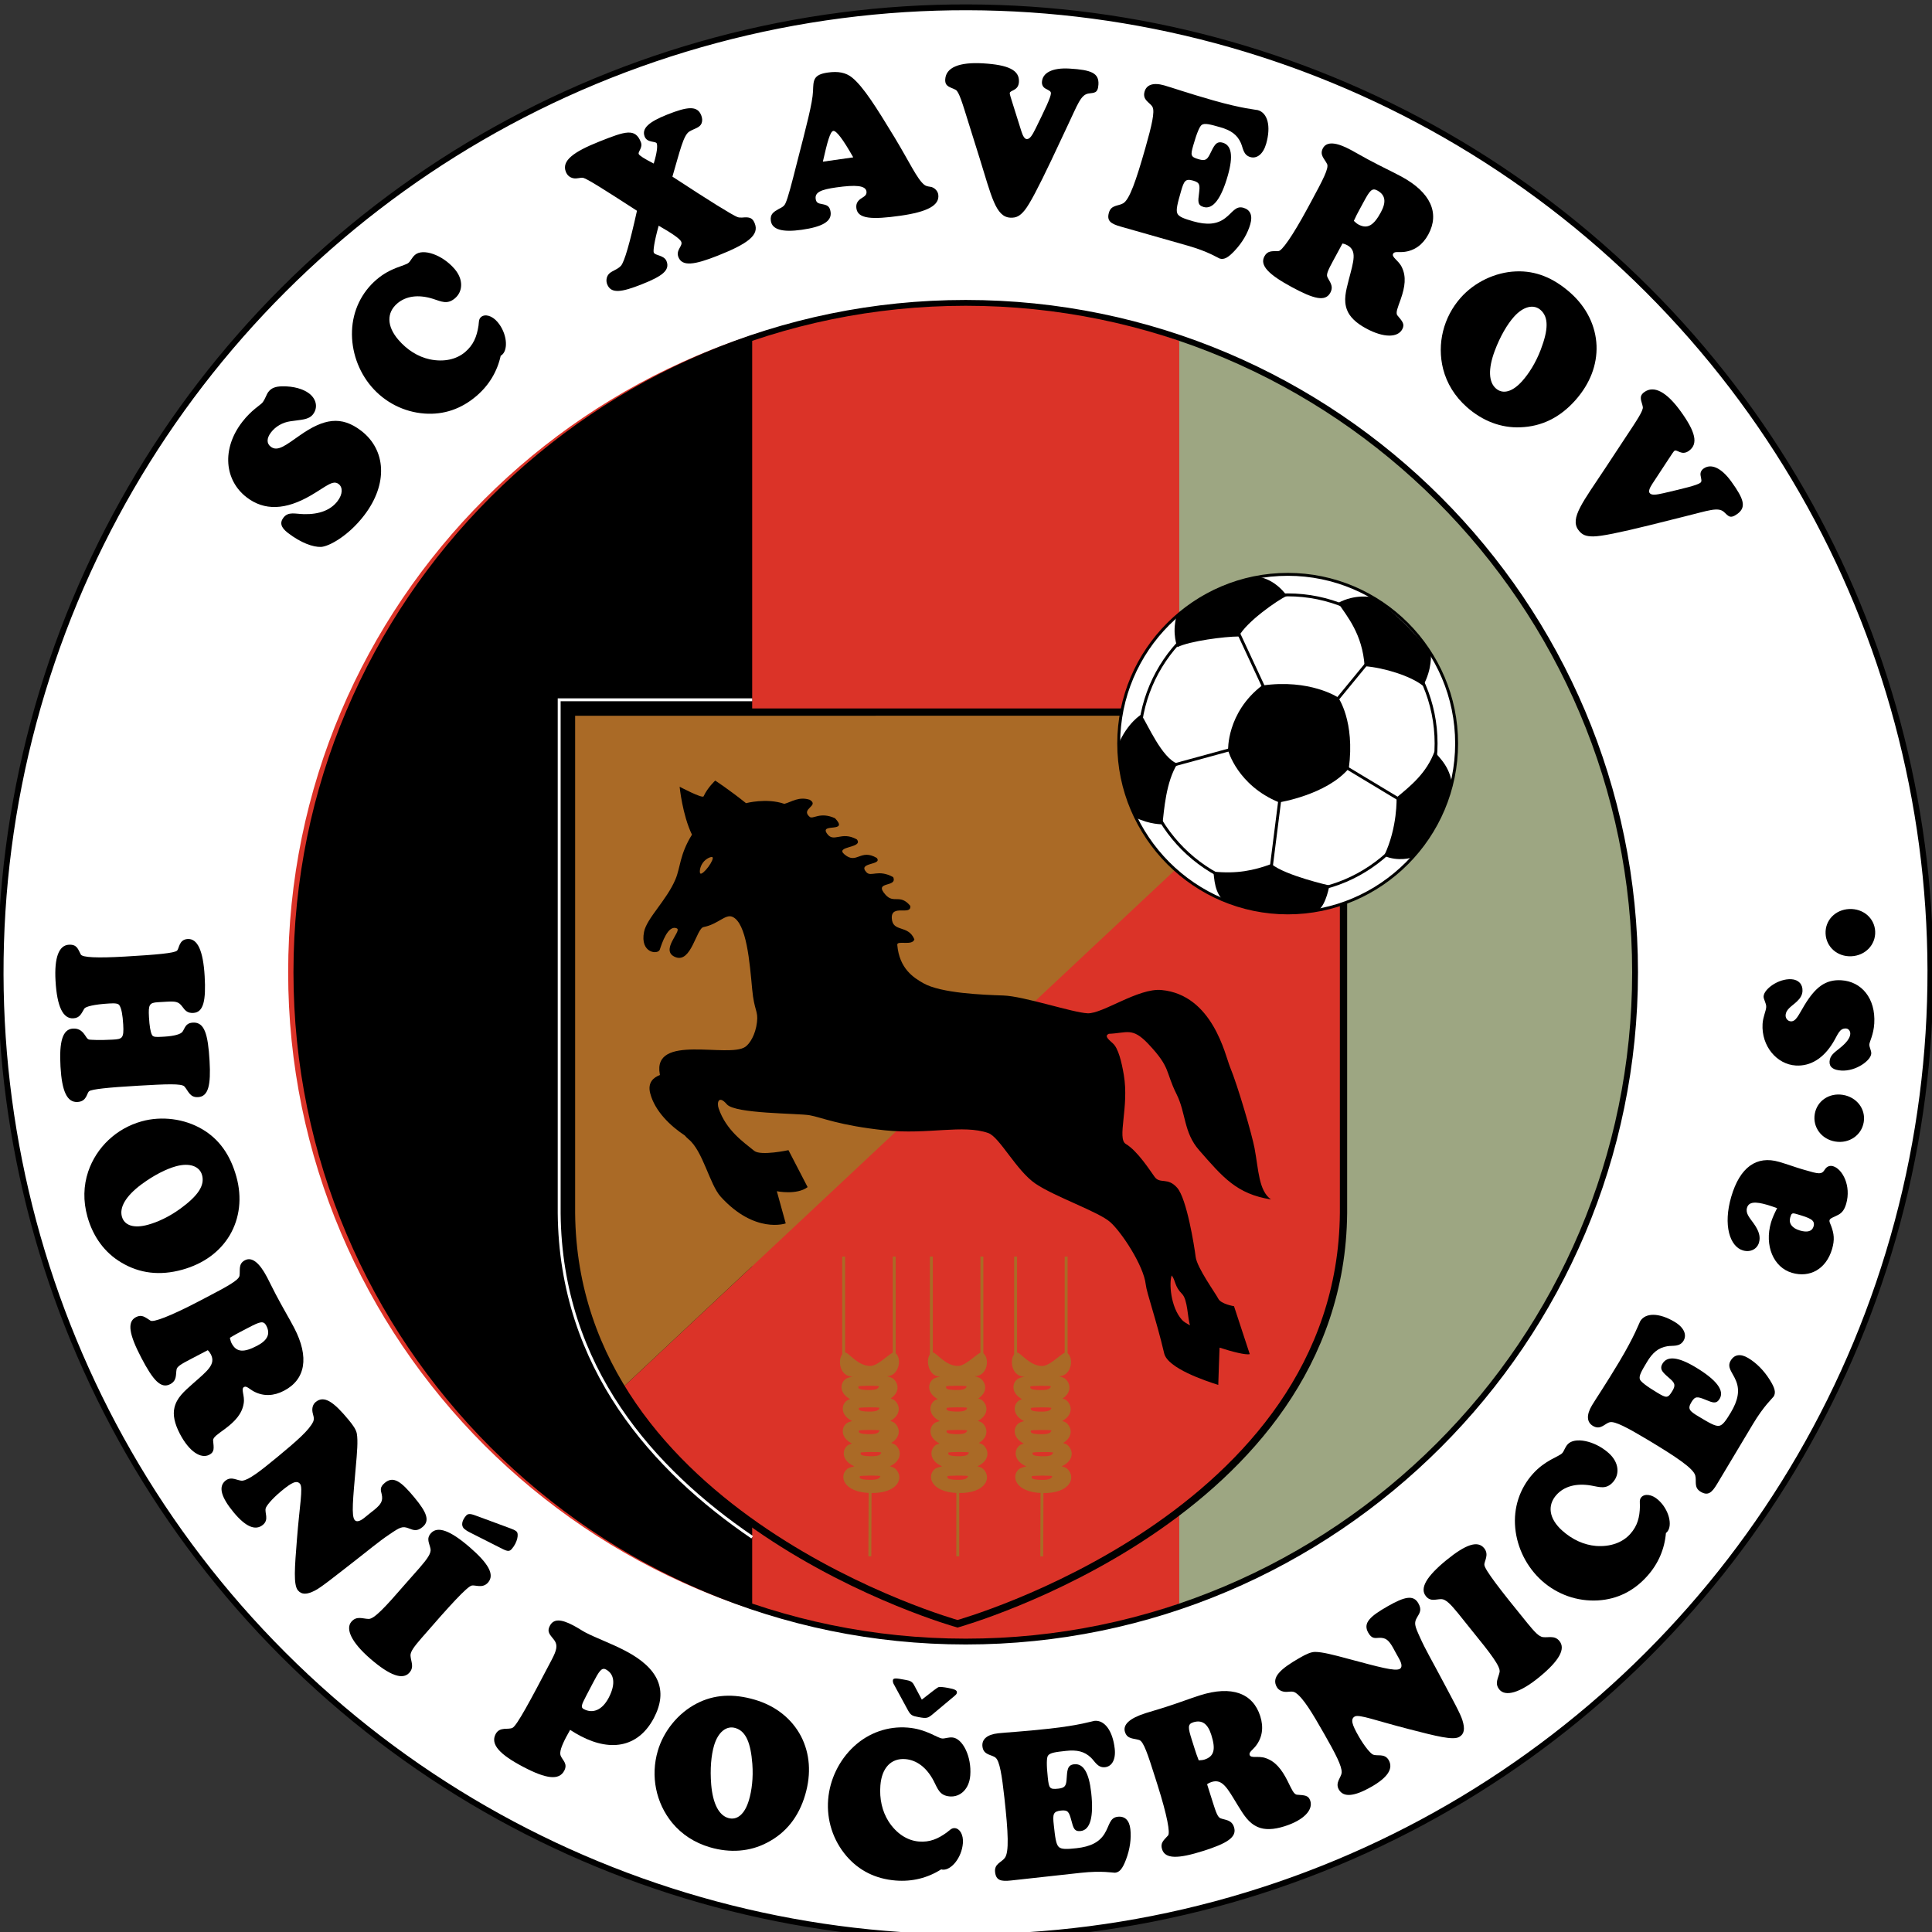 <?xml version="1.0" encoding="iso-8859-1"?>
<!-- Generator: Adobe Illustrator 24.0.1, SVG Export Plug-In . SVG Version: 6.00 Build 0)  -->
<svg version="1.1" id="Layer_1" xmlns="http://www.w3.org/2000/svg" xmlns:xlink="http://www.w3.org/1999/xlink" x="0px" y="0px"
	 viewBox="0 0 600 600" style="enable-background:new 0 0 600 600;" xml:space="preserve">
<rect x="0" y="0" width="600" height="600" fill="#333333" stroke="none"/>
<ellipse transform="matrix(0.707 -0.707 0.707 0.707 -125.654 300.503)" style="fill:#FFFFFF;stroke:#000000;stroke-width:1.808;" cx="299.912" cy="301.93" rx="299.694" ry="299.694"/>
<path style="fill:#DB3328;" d="M89.489,301.931c0-114.622,93.25-207.874,207.872-207.874s207.874,93.252,207.874,207.874
	c0,114.621-93.252,207.871-207.874,207.871S89.489,416.551,89.489,301.931z"/>
<g>
	<path d="M92.04,301.931c0,91.436,59.365,169.214,141.556,196.962V104.966C151.405,132.715,92.04,210.495,92.04,301.931z"/>
</g>
<path style="fill:#9DA682;" d="M507.786,301.931c0-91.436-59.368-169.216-141.559-196.965v393.927
	C448.418,471.145,507.786,393.366,507.786,301.931z"/>
<path style="fill:#DB3328;" d="M193.121,431.172c32.479,53.116,104.24,73.113,104.24,73.113s119.027-33.158,119.878-127.529V221.154
	"/>
<g>
	<path style="fill:#AA6A26;" d="M329.708,455.382c3.43-1.528,3.926-4.522,1.978-6.469c-0.315-0.32-0.864-0.57-1.538-0.771
		c2.734-1.607,3.018-4.291,1.224-6.085c-0.313-0.315-0.855-0.564-1.517-0.763c3.009-1.583,3.374-4.395,1.517-6.252
		c-0.295-0.296-0.789-0.533-1.398-0.726c2.547-1.622,2.764-4.22,1.015-5.968c-0.411-0.411-1.18-0.718-2.156-0.937
		c4.076-0.026,4.864-6.099,2.35-7.357c-0.957-0.478-4.815,4.054-7.368,4.156c-3.987,0.16-6.98-4.316-7.937-4.156
		c-2.512,0.418-2.415,7.492,2.308,7.462c-1.06,0.222-1.892,0.503-2.288,0.833c-1.795,1.494-1.681,4.458,1.498,6.161
		c-0.493,0.16-0.879,0.34-1.113,0.533c-1.844,1.539-1.671,4.624,1.773,6.297c-0.813,0.203-1.445,0.443-1.773,0.717
		c-1.826,1.524-1.673,4.566,1.678,6.252c-0.608,0.175-1.093,0.376-1.366,0.604c-1.914,1.596-1.671,4.871,2.173,6.49
		c-1.071,0.225-1.914,0.507-2.313,0.836c-2.551,2.128-1.274,7.229,7.229,7.439c8.501,0.215,10.626-4.673,7.864-7.439
		C331.185,455.875,330.53,455.597,329.708,455.382z M326.531,437.275c-0.225,0.44-0.359,1.179-3.376,1.116
		c-2.87-0.061-3.188-0.479-3.001-1.116C320.218,437.056,326.531,436.956,326.531,437.275
		C326.569,437.195,326.531,438.072,326.531,437.275z M319.998,430.579c0.065-0.219,6.376-0.319,6.376,0c0.04-0.081,0,0.797,0,0
		c-0.223,0.441-0.358,1.181-3.379,1.114C320.127,431.636,319.808,431.218,319.998,430.579z M320.153,444.289
		c0.065-0.219,6.378-0.318,6.378,0c0.038-0.08,0,0.798,0,0c-0.225,0.441-0.359,1.18-3.376,1.115
		C320.285,445.345,319.967,444.927,320.153,444.289z M326.791,458.471c-0.225,0.444-0.358,1.181-3.374,1.117
		c-2.87-0.061-3.189-0.479-3.001-1.117C320.48,458.252,326.791,458.153,326.791,458.471
		C326.831,458.392,326.791,459.268,326.791,458.471z M327.071,451.143c-0.225,0.441-0.355,1.181-3.375,1.116
		c-2.869-0.06-3.189-0.478-3.002-1.116C320.76,450.924,327.071,450.825,327.071,451.143
		C327.111,451.063,327.071,451.941,327.071,451.143z"/>
	<path style="fill:#AA6A26;" d="M303.546,455.37c3.428-1.525,3.924-4.525,1.977-6.472c-0.317-0.317-0.863-0.565-1.539-0.768
		c2.738-1.608,3.021-4.292,1.225-6.086c-0.314-0.315-0.851-0.561-1.517-0.764c3.012-1.58,3.376-4.393,1.517-6.25
		c-0.296-0.295-0.79-0.534-1.4-0.728c2.548-1.618,2.766-4.216,1.016-5.967c-0.411-0.408-1.18-0.714-2.157-0.932
		c4.256-0.017,4.864-6.102,2.352-7.36c-0.956-0.479-4.817,4.054-7.371,4.156c-3.985,0.159-6.977-4.316-7.934-4.156
		c-2.512,0.417-2.079,7.504,2.31,7.462c-1.064,0.222-1.896,0.5-2.292,0.829c-1.794,1.497-1.681,4.458,1.5,6.161
		c-0.496,0.16-0.879,0.338-1.115,0.534c-1.844,1.539-1.671,4.622,1.773,6.299c-0.813,0.202-1.442,0.441-1.773,0.716
		c-1.827,1.524-1.672,4.567,1.681,6.25c-0.61,0.181-1.097,0.38-1.365,0.604c-1.919,1.598-1.671,4.873,2.168,6.495
		c-1.071,0.223-1.913,0.503-2.31,0.834c-2.549,2.126-1.274,7.227,7.226,7.441c8.501,0.212,10.628-4.678,7.864-7.441
		C305.02,455.864,304.367,455.581,303.546,455.37z M300.367,437.26c-0.222,0.443-0.356,1.181-3.375,1.116
		c-2.869-0.06-3.188-0.479-3.001-1.116C294.056,437.044,300.367,436.942,300.367,437.26
		C300.407,437.18,300.367,438.057,300.367,437.26z M293.834,430.564c0.064-0.217,6.377-0.319,6.377,0c0.039-0.081,0,0.797,0,0
		c-0.225,0.444-0.359,1.181-3.376,1.116C293.966,431.621,293.648,431.203,293.834,430.564z M293.991,444.272
		c0.065-0.215,6.376-0.317,6.376,0c0.039-0.077,0,0.798,0,0c-0.222,0.444-0.356,1.181-3.375,1.116
		C294.123,445.331,293.804,444.912,293.991,444.272z M300.629,458.459c-0.222,0.441-0.356,1.178-3.375,1.116
		c-2.869-0.062-3.189-0.478-3.001-1.116C294.316,458.24,300.629,458.141,300.629,458.459
		C300.669,458.376,300.629,459.256,300.629,458.459z M300.907,451.128c-0.222,0.442-0.355,1.181-3.375,1.116
		c-2.869-0.059-3.189-0.478-3.002-1.116C294.596,450.912,300.907,450.81,300.907,451.128
		C300.948,451.05,300.907,451.926,300.907,451.128z"/>
	<path style="fill:#AA6A26;" d="M276.318,455.37c3.43-1.525,3.923-4.525,1.976-6.472c-0.317-0.317-0.864-0.565-1.54-0.768
		c2.738-1.608,3.023-4.292,1.227-6.086c-0.314-0.315-0.852-0.561-1.518-0.764c3.013-1.58,3.376-4.393,1.518-6.25
		c-0.297-0.295-0.79-0.534-1.399-0.728c2.547-1.618,2.767-4.216,1.016-5.967c-0.412-0.408-1.181-0.714-2.155-0.932
		c3.907-0.017,4.865-6.102,2.35-7.36c-0.956-0.479-4.818,4.054-7.37,4.156c-3.986,0.159-6.978-4.316-7.935-4.156
		c-2.513,0.417-2.428,7.504,2.308,7.462c-1.062,0.222-1.895,0.5-2.29,0.829c-1.794,1.497-1.683,4.458,1.5,6.161
		c-0.495,0.16-0.879,0.338-1.114,0.534c-1.846,1.539-1.671,4.622,1.771,6.299c-0.81,0.202-1.441,0.441-1.771,0.716
		c-1.827,1.524-1.674,4.567,1.678,6.25c-0.61,0.181-1.095,0.38-1.364,0.604c-1.918,1.598-1.671,4.873,2.172,6.495
		c-1.075,0.223-1.916,0.503-2.311,0.834c-2.552,2.126-1.276,7.227,7.226,7.441c8.5,0.212,10.627-4.678,7.863-7.441
		C277.791,455.864,277.138,455.581,276.318,455.37z M273.138,437.26c-0.222,0.443-0.356,1.181-3.375,1.116
		c-2.869-0.06-3.189-0.479-3.001-1.116C266.825,437.044,273.138,436.942,273.138,437.26
		C273.178,437.18,273.138,438.057,273.138,437.26z M266.604,430.564c0.065-0.217,6.376-0.319,6.376,0c0.039-0.081,0,0.797,0,0
		c-0.222,0.444-0.356,1.181-3.375,1.116C266.737,431.621,266.417,431.203,266.604,430.564z M266.762,444.272
		c0.064-0.215,6.376-0.317,6.376,0c0.04-0.077,0,0.798,0,0c-0.222,0.444-0.356,1.181-3.375,1.116
		C266.894,445.331,266.574,444.912,266.762,444.272z M273.399,458.459c-0.222,0.441-0.355,1.178-3.374,1.116
		c-2.871-0.062-3.189-0.478-3.001-1.116C267.088,458.24,273.399,458.141,273.399,458.459
		C273.442,458.376,273.399,459.256,273.399,458.459z M273.679,451.128c-0.222,0.442-0.356,1.181-3.376,1.116
		c-2.869-0.059-3.188-0.478-3.001-1.116C267.367,450.912,273.679,450.81,273.679,451.128
		C273.722,451.05,273.679,451.926,273.679,451.128z"/>
</g>
<g>
	<g>
		<line style="fill:none;stroke:#AA6A26;stroke-width:0.904;" x1="315.398" y1="422.603" x2="315.398" y2="390.243"/>
		<line style="fill:none;stroke:#AA6A26;stroke-width:0.904;" x1="331.101" y1="422.609" x2="331.101" y2="390.249"/>
		<line style="fill:none;stroke:#AA6A26;stroke-width:0.904;" x1="323.53" y1="483.339" x2="323.608" y2="462.139"/>
	</g>
	<g>
		<line style="fill:none;stroke:#AA6A26;stroke-width:0.904;" x1="289.24" y1="422.591" x2="289.24" y2="390.232"/>
		<line style="fill:none;stroke:#AA6A26;stroke-width:0.904;" x1="304.94" y1="422.594" x2="304.94" y2="390.234"/>
		<line style="fill:none;stroke:#AA6A26;stroke-width:0.904;" x1="297.439" y1="483.327" x2="297.448" y2="462.126"/>
	</g>
	<g>
		<line style="fill:none;stroke:#AA6A26;stroke-width:0.904;" x1="262.009" y1="422.591" x2="262.009" y2="390.232"/>
		<line style="fill:none;stroke:#AA6A26;stroke-width:0.904;" x1="277.711" y1="422.594" x2="277.711" y2="390.234"/>
		<line style="fill:none;stroke:#AA6A26;stroke-width:0.904;" x1="270.139" y1="483.327" x2="270.219" y2="462.126"/>
	</g>
</g>
<path style="fill:#AA6A26;" d="M417.239,221.154l-239.755,0.008v155.586c0.192,21.094,6.286,39.131,15.637,54.424"/>
<path d="M378.341,403.315c-0.849-1.699-6.588-9.564-7.015-12.967c-0.423-3.397-2.763-18.063-5.738-21.465
	c-2.973-3.403-5.313-1.063-7.014-3.403c-1.345-1.849-5.313-8.076-8.927-10.204c-2.85-1.672,1.065-11.476-0.637-21.465
	c-0.677-3.976-1.7-8.289-3.401-9.778c-1.7-1.486-2.551-2.337-1.275-2.975c5.74-0.213,7.265-2.179,12.328,3.189
	c7.014,7.439,5.198,8.483,8.714,15.518c2.976,5.947,2.163,11.884,7.016,17.426c7.439,8.504,11.687,13.604,22.317,15.303
	c-3.827-2.759-3.827-9.136-5.102-15.941c-0.755-4.017-5.102-19.129-7.651-25.292c-1.423-3.436-5.314-22.318-21.256-23.806
	c-7.208-0.671-18.279,7.441-22.953,7.228c-4.68-0.214-19.767-5.315-26.144-5.524c-6.377-0.215-19.392-0.698-24.868-3.827
	c-2.978-1.701-7.44-4.464-8.079-11.905c-0.128-1.497,4.676,0.426,5.315-1.699c-1.914-4.678-6.798-2.051-7.016-6.59
	c-0.21-4.463,6.165-0.637,5.739-3.825c-3.188-3.827-5.082-0.56-7.652-3.401c-4.037-4.463,3.826-2.125,2.34-5.526
	c-4.675-2.551-6.855,0.05-8.291-1.489c-2.975-3.186,5.103-2.126,3.189-4.463c-5.1-2.977-6.164,2.124-9.99-1.064
	c-3.24-2.699,5.953-1.913,3.827-4.675c-4.888-2.764-7.227,1.276-9.35-1.912c-2.176-3.264,7.012,0,2.549-4.677
	c-4.678-2.126-6.844,0.449-7.865-0.426c-2.974-2.551,3.187-3.401,0-5.314c-3.401-1.063-5.526,0.638-7.863,1.276
	c-5.527-1.914-11.904-0.213-11.904-0.213c-5.314-4.251-9.566-7.014-9.566-7.014s-2.335,2.126-3.612,4.889
	c-0.358,0.772-7.439-2.977-7.439-2.977s0.849,8.716,3.827,14.879c-3.827,6.164-3.572,10.171-5.101,13.816
	c-2.763,6.589-8.928,12.115-9.777,16.368c-1.335,6.671,4.346,7.149,4.888,5.526c0.637-1.914,2.551-7.867,5.315-6.59
	c1.636,0.755-5.472,6.953-0.425,8.927c4.889,1.912,6.465-8.924,8.714-9.353c4.465-0.851,6.778-4.109,8.927-3.188
	c4.465,1.914,5.39,14.265,6.163,22.529c0.638,6.803,1.914,6.588,1.49,10.206c-0.469,3.977-2.261,6.703-3.614,7.65
	c-5.177,3.622-28.905-4.253-26.568,8.5c0.014,0.083,0.035,0.176,0.051,0.255c-2.012,0.75-3.907,2.336-3.024,5.698
	c1.465,5.61,6.373,10.206,10.717,13.064c0.385,0.44,0.779,0.849,1.183,1.177c4.462,3.612,6.548,14.063,9.99,17.855
	c10.629,11.687,20.194,8.289,20.194,8.289l-2.764-9.993c0,0,6.164,1.274,9.564-1.273l-5.951-11.479c0,0-8.614,1.851-10.629,0.214
	c-3.399-2.766-8.713-6.375-11.051-13.176c-0.625-1.823,0-4.254,2.55-1.274c2.551,2.973,22.105,2.758,25.718,3.397
	c3.615,0.637,9.142,3.188,23.38,4.678c13.426,1.401,24.23-1.914,32.093,0.851c3.503,1.229,8.716,11.687,14.668,15.726
	c5.953,4.042,19.556,8.713,23.168,11.902c3.612,3.189,10.414,13.605,11.052,19.345c0.306,2.754,3.187,10.625,5.738,21.465
	c1.082,4.595,12.753,8.504,16.791,9.78c0,0,0.391-12.186,0.42-11.578c4.002,1.311,8.151,2.341,9.359,2.014l-4.89-14.881
	C383.23,405.651,379.194,405.014,378.341,403.315z M219.994,269.197c-1.036,1.403-2.144,2.34-2.478,2.095
	c-0.333-0.246-0.256-1.966,0.776-3.37c1.038-1.403,2.637-1.958,2.971-1.71C221.596,266.457,221.028,267.794,219.994,269.197z
	 M367.079,409.906c-3.615-4.039-4.04-11.691-3.189-13.819c1.275,1.703,0.849,3.402,3.189,5.739c1.808,1.811,1.698,7.443,2.495,9.76
	C368.486,411.028,367.575,410.458,367.079,409.906z"/>
<path style="fill:none;stroke:#FFFFFF;stroke-width:0.904;" d="M233.596,477.41c-30.407-20.736-59.504-52.568-59.937-100.637
	c0-0.033,0-159.446,0-159.446l59.937-0.001"/>
<path style="fill:none;stroke:#000000;stroke-width:2.259;" d="M177.484,221.154V376.74
	c0.851,94.369,119.877,127.537,119.877,127.537s119.027-33.156,119.878-127.528V221.144L177.484,221.154z"/>
<g>
	<path style="fill:#FFFFFF;stroke:#000000;stroke-width:0.904;" d="M399.944,178.37c28.866,0,52.42,23.554,52.42,52.518
		c0,28.968-23.554,52.622-52.42,52.622c-28.965,0-52.518-23.653-52.518-52.622C347.426,201.924,370.979,178.37,399.944,178.37
		L399.944,178.37z"/>
	<g>
		<path style="fill:none;stroke:#000000;stroke-width:0.904;" d="M399.944,184.743c25.393,0,46.047,20.701,46.047,46.145
			c0,25.503-20.655,46.247-46.047,46.247c-25.445,0-46.146-20.744-46.146-46.247C353.798,205.444,374.499,184.743,399.944,184.743z"
			/>
		<line style="fill:none;stroke:#000000;stroke-width:0.904;" x1="382.405" y1="232.694" x2="364.064" y2="237.706"/>
		<line style="fill:none;stroke:#000000;stroke-width:0.904;" x1="417.687" y1="238.107" x2="435.326" y2="248.731"/>
		<line style="fill:none;stroke:#000000;stroke-width:0.904;" x1="384.21" y1="195.708" x2="392.929" y2="214.453"/>
		<line style="fill:none;stroke:#000000;stroke-width:0.904;" x1="425.302" y1="205.03" x2="413.374" y2="219.563"/>
		<line style="fill:none;stroke:#000000;stroke-width:0.904;" x1="397.64" y1="246.926" x2="394.834" y2="269.078"/>
	</g>
	<g>
		<path d="M365.36,191.352c6.615-5.813,15.764-10.472,24.885-12.272c5.95,0.636,9.393,5.96,9.393,5.96
			c-2.807,1.302-12.529,8.016-14.935,12.629c-4.309,0-15.234,1.401-19.042,3.306C365.661,200.974,363.89,196.932,365.36,191.352
			L365.36,191.352z"/>
		<path d="M379.559,279.239c-2.916-3.028-2.376-8.518-2.874-8.569c7.478,0.78,12.627-0.336,18.144-2.34
			c4.411,3.606,18.017,6.66,18.017,6.66s-0.963,5.832-3.387,7.67l0,0c-3.106,0.602-6.413,0.903-9.623,0.903
			c-7.715,0-14.932-1.705-21.447-4.713L379.559,279.239z"/>
		<path d="M450.855,243.069c-2.107,8.922-6.416,16.839-12.329,23.254c0,0-4.283,1.388-8.683-0.54
			c4.249-8.852,3.871-18.103,3.871-18.103l0,0c4.212-3.508,9.364-7.536,11.851-14.475
			C445.287,233.983,449.973,236.89,450.855,243.069L450.855,243.069z"/>
		<path d="M352.632,253.896c-3.408-6.917-5.313-14.633-5.313-22.754c2.862-6.74,7.098-9.22,7.098-9.22
			c1.926,2.906,6.432,13.529,11.245,15.234c-3.609,5.714-4.154,14.634-4.655,18.842
			C361.006,255.998,356.981,256.073,352.632,253.896L352.632,253.896z"/>
		<path d="M425.899,185.439c0,0-5.046-1.049-10.325,1.803c2.728,4.161,7.543,9.585,8.219,19.645
			c6.051,0.469,14.396,3.055,18.161,6.116c2.918-5.445,2.406-9.897,2.406-9.897C440.051,196.993,432.414,189.249,425.899,185.439z"
			/>
		<path d="M415.574,216.61c0,0-8.75-5.864-23.652-3.707c-11.029,8.469-10.525,20.145-10.525,20.145s2.898,10.856,15.835,16.137
			c0,0,14.695-2.305,21.651-10.525C420.852,223.924,415.574,216.61,415.574,216.61z"/>
	</g>
</g>
<path style="fill:none;stroke:#000000;stroke-width:1.808;" d="M92.04,301.931c0-114.622,93.249-207.874,207.872-207.874
	c114.621,0,207.874,93.252,207.874,207.874c0,114.621-93.253,207.871-207.874,207.871C185.289,509.802,92.04,416.551,92.04,301.931z
	"/>
<g>
	<path d="M25.09,296.421c0.497,0.934,5.046,1.15,13.721,0.647c9.926-0.573,15.319-1.065,16.157-1.834
		c0.722-0.643,0.556-3.455,3.321-3.614c3.078-0.179,4.815,3.683,5.268,11.523c0.441,7.599-0.355,11.247-3.5,11.43
		c-1.758,0.1-2.494-0.637-3.452-1.963c-1.166-1.614-2.18-1.674-5.068-1.51l-2.452,0.146c-2.701,0.154-3.045,0.716-2.819,4.665
		c0.16,2.752,0.456,4.595,0.951,5.527c0.351,0.642,1.236,0.649,2.994,0.548l0.817-0.044c3.14-0.184,5.124-0.776,5.648-1.529
		c0.814-1.19,0.916-2.697,3.241-2.829c3.582-0.208,4.684,3.571,5.165,11.889c0.435,7.54-0.37,11.067-3.574,11.254
		c-2.577,0.149-3.01-1.927-4.225-3.298c-0.875-0.972-5.53-0.761-14.388-0.249c-9.3,0.537-14.436,1.077-15.222,1.718
		c-0.781,0.648-0.698,3.163-3.588,3.333c-3.266,0.189-4.857-3.323-5.295-10.923c-0.453-7.838,0.646-11.683,3.85-11.87
		c1.573-0.089,2.677,0.504,3.642,1.891c0.546,0.75,0.773,1.397,1.475,1.537c0.382,0.037,2.915,0.251,7.186,0.004
		c3.015-0.174,3.577-0.325,3.322-4.695c-0.173-2.993-0.538-4.951-1.163-5.938c-0.352-0.638-1.427-0.699-3.185-0.593
		c-4.714,0.27-7.321,0.963-7.726,1.585c-0.922,1.494-1.347,2.898-3.418,3.021c-3.207,0.184-5.066-3.609-5.527-11.627
		c-0.424-7.303,1.063-11.05,4.141-11.229C23.963,293.245,24.245,294.85,25.09,296.421z"/>
	<path d="M54.613,362.21c4.305-1.198,7.38,0,8.134,2.713c0.916,3.292-1.334,6.47-6.65,10.376c-3.584,2.614-7.12,4.22-10.093,5.046
		c-4.425,1.231-7.378,0.249-8.15-2.525c-0.802-2.884,1.23-6.378,5.987-9.939C47.848,364.9,51.701,363.018,54.613,362.21z
		 M43.996,348.241c-7.82,2.175-14.035,8.012-16.618,15.635c-1.458,4.389-1.588,9.09-0.238,13.938
		c1.75,6.298,5.417,11.249,10.497,14.251c5.727,3.448,12.069,4.171,18.982,2.249c6.609-1.84,11.652-5.545,14.727-10.691
		c3.104-5.281,3.879-11.658,2.066-18.183c-1.881-6.755-5.33-11.642-10.566-14.727C57.288,347.406,50.181,346.52,43.996,348.241z"/>
	<path d="M71.387,415.46c1.284-0.802,2.399-1.384,3.403-1.911l2.509-1.31c3.462-1.805,4.548-2.169,5.411-0.525
		c1.328,2.551,0.377,4.538-2.86,6.226c-4.07,2.126-6.412,2.13-7.936-0.792C71.693,416.724,71.551,416.188,71.387,415.46z
		 M64.523,419.315c0.419,0.39,0.725,0.841,0.947,1.267c1.635,3.134-1.072,5.157-5.594,9.139c-2.766,2.458-4.971,4.35-5.702,7.439
		c-0.534,2.238,0.018,4.927,1.681,8.116c2.939,5.63,6.585,7.853,9.151,6.513c1.674-0.875,1.398-2.083,1.181-4.402
		c-0.11-1.027,1.453-1.978,3.601-3.572c3.379-2.505,5.418-4.856,5.899-8.014c0.396-2.371-0.993-4.484,0.122-5.067
		c0.78-0.408,1.612,0.643,3.088,1.43c2.924,1.516,6.072,1.43,9.308-0.262c6.639-3.464,7.936-10.363,3.139-19.555
		c-1.527-2.924-3.553-6.259-5.662-10.296c-1.221-2.34-2.079-4.123-2.716-5.347c-2.443-4.672-4.779-6.431-6.897-5.323
		c-2.121,1.109-1.429,2.978-1.686,4.803c-0.196,1.388-3.796,3.335-10.659,6.916l-2.063,1.078
		c-8.983,4.688-14.057,6.526-14.921,5.964c-1.696-1.078-2.696-2.044-4.539-1.082c-2.845,1.486-2.046,5.465,1.7,12.638
		c3.606,6.907,6.05,9.686,8.951,8.172c2.178-1.136,1.679-3.041,1.991-4.621c0.167-0.902,1.646-1.739,4.27-3.108L64.523,419.315z"/>
	<path d="M97.273,441.487c0.48-1.099-0.099-2.095-0.218-2.931c-0.229-1.366,0.163-2.467,0.987-3.149
		c2.619-2.167,5.599-0.044,10.222,5.545c1.378,1.664,2.313,2.989,2.554,4.269c0.385,2.244,0.099,5.749-0.341,10.546
		c-0.853,9.731-1.393,15.002-0.325,16.296c0.573,0.69,1.654,0.417,3.108-0.784c1.7-1.404,2.756-2.202,3.047-2.441
		c2.085-1.727,2.69-2.771,2.232-4.805c-0.29-1.237-0.705-2.14,0.992-3.541c2.667-2.208,5.071-0.387,9.161,4.554
		c3.821,4.619,4.91,7.22,2.533,9.187c-1.697,1.403-2.745,1.024-4.331,0.391c-1.92-0.743-2.715-0.32-5.95,1.892
		c-3.42,2.285-7.018,5.339-11.252,8.611c-6.266,4.87-10.086,7.952-11.942,8.867c-2.468,1.263-4.088,1.281-5.233-0.106
		c-1.415-1.709-1.008-6.945-0.297-15.857c0.813-10.471,1.954-16.006,0.959-17.207c-1.032-1.246-2.667-0.359-5.771,2.207
		c-3.054,2.527-4.71,4.672-4.88,5.36c-0.423,1.359,1.112,3.512-0.875,5.158c-2.328,1.925-5.363,0.624-9.109-3.9
		c-3.898-4.711-4.779-7.948-2.548-9.795c1.892-1.563,3.835,0.096,5.29-0.02c1.948-0.211,5.36-2.8,10.891-7.374
		C92.138,447.522,96.041,444.143,97.273,441.487z"/>
	<path d="M144.197,474.809c-1.133-0.983-0.732-2.633,0.546-4.108c0.741-0.855,1.712-0.513,3.749,0.248l10.034,3.708
		c0.71,0.279,1.329,0.482,1.872,0.951c0.814,0.708,0.291,3.417-1.443,5.415c-0.701,0.807-1.265,0.819-2.821,0.052l-10.146-5.13
		C145.098,475.509,144.514,475.085,144.197,474.809z M114.481,502.773c1.699,0.055,5.092-3.585,11.23-10.671
		c1.774-2.041,3.303-3.717,4.54-5.144c2.392-2.757,3.697-4.54,3.46-5.913c-0.346-1.798-1.407-3.136,0.077-4.848
		c2.061-2.378,6.038-0.929,12.107,4.332c5.797,5.026,7.785,8.498,5.683,10.925c-1.731,1.997-4.055,0.649-5.125,0.971
		c-1.459,0.401-6.545,5.903-15.531,16.27c-2.267,2.614-3.538,4.264-3.436,5.516c0.131,1.863,1.206,3.461-0.32,5.218
		c-2.061,2.382-6.081,0.977-12.195-4.324c-5.885-5.101-7.733-9.286-5.839-11.472C110.783,501.733,112.611,502.733,114.481,502.773z"
		/>
	<path d="M183.369,524.124l0.817-1.559c1.838-3.514,2.643-4.797,3.97-4.105c2.602,1.363,3.136,4.482,0.893,8.777
		c-2.014,3.847-4.927,5.021-7.741,3.551c-1.009-0.526-0.766-1.255,0.722-4.099L183.369,524.124z M177.058,537.229
		c1.112,0.724,2.197,1.36,3.26,1.919c9.987,5.222,18.245,3.005,22.766-5.639c4.461-8.534,1.549-15.379-8.862-20.826
		c-4.568-2.387-8.976-3.913-12.485-5.745c-0.956-0.5-2.141-1.336-3.788-2.195c-3.77-1.973-6.045-2.025-7.18,0.152
		c-1.079,2.063,0.188,2.869,1.375,4.482c1.133,1.585,0.75,3.09-0.794,6.05c-6.912,13.215-10.782,20.353-12.136,21.136
		c-1.275,0.755-4.018-0.467-5.3,1.987c-1.663,3.179,1.276,6.351,8.715,10.237c7.011,3.668,10.999,4.19,12.602,1.122
		c1.139-2.172-0.452-3.147-1.1-4.624c-0.445-1.086,0.193-2.952,1.709-5.852C176.189,538.765,176.621,538.068,177.058,537.229z"/>
	<path d="M221.748,542.122c1.255-4.289,3.898-6.268,6.6-5.476c3.281,0.958,4.787,4.552,5.296,11.126
		c0.33,4.423-0.178,8.281-1.043,11.239c-1.291,4.408-3.688,6.396-6.448,5.583c-2.876-0.842-4.764-4.414-5.278-10.334
		C220.459,549.286,220.899,545.022,221.748,542.122z M204.28,543.756c-2.285,7.793-0.611,16.15,4.498,22.373
		c2.957,3.551,6.88,6.148,11.711,7.563c6.27,1.838,12.412,1.342,17.645-1.388c5.953-3.042,9.915-8.046,11.934-14.932
		c1.93-6.582,1.447-12.823-1.301-18.153c-2.843-5.426-7.848-9.449-14.347-11.354c-6.73-1.973-12.703-1.623-18.089,1.19
		C210.589,532.029,206.085,537.596,204.28,543.756z"/>
	<path d="M278.147,584.013c-6.211-0.499-11.361-3.053-15.266-7.596c-4.179-4.883-6.202-11.167-5.691-17.566
		c0.504-6.272,3.449-12.289,8.057-16.529c4.608-4.238,10.543-6.29,16.64-5.804c5.854,0.469,9.177,3.259,10.732,3.383
		c0.838,0.067,1.899-0.418,3.151-0.318c3.169,0.253,6.024,5.912,5.553,11.81c-0.342,4.266-3.127,6.758-6.355,6.503
		c-3.166-0.257-3.721-2.321-4.971-4.756c-2.186-4.218-5.309-6.55-8.832-6.833c-4.363-0.349-7.309,2.639-7.75,8.16
		c-0.336,4.202,0.558,8.063,2.532,11.188c2.409,3.729,5.78,5.954,9.423,6.245c3.346,0.269,5.895-0.791,8.705-2.841
		c0.832-0.626,1.435-1.398,2.451-1.318c1.551,0.126,2.722,2.051,2.511,4.685c-0.361,4.516-3.62,8.422-6.249,8.213
		c-0.179-0.015-0.299-0.026-0.472-0.102C288.072,583.229,283.286,584.423,278.147,584.013z"/>
	<path d="M314.024,583.997c-3.158,0.349-4.703,0.01-4.991-2.613c-0.281-2.566,1.907-2.936,3.017-4.385
		c1.368-1.798,1.058-7.905-0.117-18.604c-0.796-7.256-1.498-11.421-2.701-12.492c-1.202-1.071-3.818-0.722-4.127-3.536
		c-0.241-2.188,1.403-3.699,4.917-4.084c2.384-0.265,7.718-0.535,15.881-1.431c9.358-1.032,13.488-2.372,13.966-2.424
		c3.096-0.341,5.694,2.982,6.321,8.676c0.369,3.378-0.905,5.482-2.99,5.712c-2.323,0.254-3.154-1.806-4.431-2.997
		c-2.021-1.928-4.367-2.432-7.706-2.066c-3.155,0.348-5.004,0.552-5.621,1.508c-0.417,0.613-0.467,2.899-0.04,6.777
		c0.366,3.316,0.532,3.74,3.273,3.441c1.965-0.218,2.381-0.833,2.546-2.625c0.218-2.936,0.146-4.698,2.351-4.943
		c2.858-0.314,4.625,2.593,5.309,8.789c0.832,7.565-0.293,11.616-3.271,11.946c-2.026,0.222-2.282-1.017-2.892-3.293
		c-0.715-2.644-1.029-3.304-3.234-3.065c-2.44,0.27-2.59,1.112-2.218,4.489c0.406,3.69,0.653,5.944,1.532,6.795
		c0.809,0.796,2.552,0.732,5.528,0.405c4.292-0.47,7.154-1.863,8.778-4.637c1.48-2.445,1.517-4.853,4.018-5.129
		c2.204-0.243,3.613,1.062,3.926,3.877c0.314,2.876-0.111,6.151-1.372,9.458c-1.03,2.708-1.927,3.883-3.357,4.041
		c-0.535,0.058-4.054-0.696-10.726,0.04L314.024,583.997z"/>
	<path d="M372.272,546.687c-0.572-1.407-0.951-2.607-1.293-3.685l-0.854-2.701c-1.177-3.719-1.345-4.854,0.424-5.414
		c2.744-0.871,4.531,0.416,5.632,3.896c1.384,4.381,0.985,6.685-2.16,7.679C373.565,546.605,373.014,546.651,372.272,546.687z
		 M374.873,554.113c0.454-0.342,0.951-0.563,1.409-0.707c3.374-1.065,4.892,1.95,8.027,7.095c1.94,3.151,3.423,5.652,6.335,6.909
		c2.112,0.916,4.854,0.841,8.283-0.246c6.06-1.914,8.88-5.116,8.007-7.879c-0.567-1.799-1.806-1.735-4.129-1.926
		c-1.029-0.073-1.694-1.777-2.889-4.167c-1.884-3.762-3.842-6.18-6.868-7.204c-2.267-0.802-4.59,0.2-4.969-1.001
		c-0.266-0.842,0.915-1.479,1.946-2.793c2.002-2.614,2.462-5.73,1.361-9.211c-2.26-7.139-8.828-9.617-18.713-6.49
		c-3.143,0.995-6.781,2.41-11.123,3.784c-2.516,0.794-4.422,1.33-5.732,1.744c-5.03,1.594-7.166,3.589-6.446,5.868
		c0.724,2.282,2.684,1.923,4.434,2.493c1.335,0.435,2.626,4.317,4.96,11.699l0.703,2.22c3.055,9.661,3.983,14.976,3.277,15.728
		c-1.354,1.483-2.478,2.302-1.852,4.286c0.969,3.059,5.024,2.963,12.74,0.522c7.429-2.35,10.591-4.275,9.605-7.393
		c-0.74-2.343-2.703-2.182-4.204-2.764c-0.857-0.321-1.429-1.923-2.319-4.742L374.873,554.113z"/>
	<path d="M402.38,525.718c-0.998-0.66-2.082-0.259-2.924-0.287c-1.385-0.009-2.403-0.586-2.934-1.515
		c-1.685-2.952,0.92-5.524,7.218-9.119c1.875-1.065,3.342-1.761,4.645-1.779c2.279,0.006,5.681,0.889,10.332,2.147
		c9.439,2.516,14.539,3.955,15.996,3.124c0.781-0.445,0.7-1.559-0.237-3.198c-1.089-1.914-1.693-3.09-1.879-3.417
		c-1.343-2.351-2.267-3.129-4.35-3.029c-1.27,0.075-2.226,0.329-3.32-1.584c-1.714-3.005,0.495-5.06,6.065-8.239
		c5.206-2.97,7.955-3.597,9.482-0.917c1.092,1.913,0.541,2.879-0.354,4.335c-1.065,1.761-0.786,2.619,0.835,6.186
		c1.667,3.762,4.053,7.832,6.548,12.569c3.724,7.004,6.102,11.298,6.681,13.287c0.822,2.646,0.56,4.243-1.001,5.136
		c-1.928,1.1-7.017-0.2-15.675-2.437c-10.176-2.601-15.43-4.675-16.787-3.901c-1.403,0.804-0.81,2.566,1.184,6.063
		c1.967,3.444,3.794,5.444,4.44,5.728c1.271,0.652,3.652-0.49,4.932,1.753c1.495,2.621-0.305,5.388-5.408,8.3
		c-5.312,3.029-8.651,3.34-10.084,0.824c-1.219-2.129,0.75-3.761,0.886-5.215c0.126-1.955-1.836-5.761-5.391-11.994
		C407.444,531.815,404.785,527.391,402.38,525.718z"/>
	<path d="M465.712,519.287c0.347-1.664-2.661-5.629-8.589-12.893c-1.71-2.098-3.099-3.89-4.291-5.352
		c-2.309-2.827-3.842-4.421-5.233-4.421c-1.831,0.032-3.331,0.849-4.764-0.907c-1.989-2.435,0.123-6.108,6.342-11.19
		c5.944-4.848,9.705-6.214,11.733-3.726c1.671,2.048-0.052,4.105,0.08,5.216c0.146,1.504,4.698,7.457,13.372,18.086
		c2.19,2.681,3.594,4.214,4.85,4.328c1.858,0.192,3.615-0.595,5.087,1.208c1.99,2.439-0.08,6.157-6.346,11.274
		c-6.039,4.931-10.474,6.031-12.305,3.788C464.053,522.751,465.352,521.122,465.712,519.287z"/>
	<path d="M511.577,489.452c-4.153,4.649-9.3,7.203-15.281,7.568c-6.415,0.377-12.644-1.81-17.431-6.085
		c-4.695-4.193-7.704-10.175-8.296-16.411c-0.592-6.233,1.365-12.201,5.437-16.763c3.913-4.381,8.144-5.339,9.184-6.503
		c0.558-0.624,0.813-1.762,1.655-2.699c2.112-2.372,8.348-1.227,12.759,2.714c3.195,2.851,3.495,6.575,1.339,8.992
		c-2.115,2.37-4.097,1.564-6.793,1.087c-4.681-0.808-8.426,0.269-10.779,2.906c-2.919,3.263-2.321,7.412,1.811,11.101
		c3.144,2.81,6.76,4.432,10.442,4.747c4.426,0.336,8.237-1,10.674-3.729c2.235-2.503,2.934-5.171,2.999-8.649
		c0.005-1.042-0.247-1.99,0.43-2.75c1.039-1.164,3.28-0.933,5.253,0.832c3.379,3.016,4.519,7.975,2.764,9.94
		c-0.123,0.135-0.204,0.225-0.37,0.317C516.952,481.072,515.012,485.608,511.577,489.452z"/>
	<path d="M533.248,460.871c-1.631,2.726-2.833,3.756-5.102,2.398c-2.215-1.327-1.183-3.293-1.671-5.052
		c-0.604-2.178-5.656-5.62-14.89-11.149c-6.264-3.749-10.006-5.71-11.588-5.395c-1.579,0.311-2.878,2.606-5.311,1.15
		c-1.89-1.131-2.099-3.353-0.283-6.386c1.229-2.057,4.242-6.471,8.46-13.52c4.831-8.073,6.261-12.178,6.507-12.588
		c1.598-2.674,5.817-2.735,10.731,0.206c2.917,1.747,3.821,4.034,2.742,5.832c-1.198,2.008-3.342,1.422-5.061,1.721
		c-2.759,0.442-4.578,2.009-6.302,4.888c-1.631,2.726-2.585,4.321-2.199,5.391c0.238,0.702,2.03,2.123,5.378,4.126
		c2.862,1.715,3.301,1.836,4.717-0.531c1.015-1.694,0.777-2.399-0.55-3.611c-2.208-1.95-3.657-2.958-2.519-4.862
		c1.478-2.465,4.862-2.117,10.208,1.08c6.535,3.911,9.082,7.254,7.544,9.824c-1.046,1.75-2.19,1.206-4.372,0.32
		c-2.538-1.032-3.257-1.181-4.394,0.722c-1.263,2.107-0.684,2.734,2.231,4.478c3.188,1.91,5.13,3.074,6.341,2.889
		c1.125-0.164,2.127-1.594,3.664-4.163c2.217-3.703,2.84-6.827,1.609-9.793c-1.053-2.657-2.949-4.142-1.656-6.304
		c1.138-1.901,3.028-2.236,5.456-0.784c2.483,1.487,4.837,3.804,6.708,6.808c1.537,2.459,1.931,3.88,1.192,5.116
		c-0.278,0.463-3.003,2.813-6.451,8.574L533.248,460.871z"/>
	<path d="M557.983,377.045c4.167,1.222,5.823,1.83,5.234,3.846c-0.438,1.495-1.881,1.945-4.236,1.258
		c-2.478-0.728-3.545-2.228-3.008-4.069C556.363,376.759,556.533,376.619,557.983,377.045z M551.9,375.199
		c-0.917,1.793-1.538,3.235-1.894,4.444c-2.107,7.189,0.764,13.963,6.499,15.645c5.556,1.628,10.628-1.134,12.467-7.403
		c0.842-2.876,0.604-4.754-0.313-7.21c-0.255-0.702-0.622-1.246-0.47-1.764c0.188-0.634,1.382-0.907,2.787-1.68
		c1.253-0.697,1.894-1.759,2.367-3.366c1.634-5.581-1.156-10.834-4.056-11.683c-1.025-0.299-1.979,0.044-2.62,1.106
		c-0.972,1.527-1.833,1.337-6.243,0.044l-0.907-0.265c-1.993-0.584-4.296-1.445-6.953-2.226
		c-7.066-2.071-12.227,1.663-14.907,10.809c-2.578,8.803-0.469,15.479,3.639,16.682c2.293,0.673,4.381-0.405,4.968-2.416
		c0.558-1.899-0.032-3.695-1.656-5.981c-1.302-1.818-2.561-3.122-2.055-4.852c0.537-1.838,2.495-2.017,6.36-0.883
		C549.818,374.467,550.771,374.805,551.9,375.199z"/>
	<path d="M563.587,345.977c0.679-4.078,4.491-6.663,8.775-5.949c4.284,0.714,7.114,4.405,6.433,8.484
		c-0.678,4.081-4.562,6.715-8.846,6.001C565.667,353.798,562.907,350.056,563.587,345.977z"/>
	<path d="M582.07,317.827c-0.213,3.53-1.47,5.618-1.524,6.514c-0.053,0.899,0.644,1.901,0.588,2.861
		c-0.131,2.152-4.746,5.54-9.27,5.271c-2.512-0.15-3.78-1.065-3.678-2.802c0.115-1.914,1.492-2.793,3.014-4.025
		c2.184-1.73,3.345-3.224,3.421-4.538c0.058-0.957-0.594-1.658-1.285-1.698c-2.073-0.126-2.5,1.774-4.04,4.324
		c-3.01,4.984-7.063,7.443-11.586,7.172c-5.906-0.347-10.736-6.042-10.328-12.921c0.133-2.214,1.057-3.96,1.13-5.215
		c0.073-1.196-0.866-2.394-0.809-3.353c0.136-2.271,4.618-5.548,8.639-5.309c2.199,0.131,3.562,1.596,3.436,3.688
		c-0.068,1.198-0.632,2.183-1.705,3.2c-1.602,1.524-3.417,2.379-3.533,4.294c-0.055,0.957,0.648,1.838,1.592,1.896
		c1.632,0.098,2.381-1.901,4.269-5.028c3.355-5.506,6.469-8.024,11.431-7.726C578.115,304.805,582.531,310.05,582.07,317.827z"/>
	<path d="M566.951,289.95c-0.184-4.131,3.008-7.453,7.347-7.645c4.338-0.191,7.873,2.832,8.056,6.964
		c0.182,4.131-3.07,7.514-7.409,7.707C570.605,297.168,567.131,294.082,566.951,289.95z"/>
	<path d="M99.696,169.851c-2.447,0.086-6.207-1.217-10.298-4.36c-2.149-1.65-2.596-3.13-1.356-4.746
		c1.496-1.947,3.646-1.13,6.378-1.071c4.76,0.105,8.28-1.273,10.397-4.031c1.678-2.187,1.654-4.322,0.355-5.318
		c-1.796-1.38-3.799,0.709-8.548,3.485c-7.932,4.64-14.53,4.861-20.018,0.644c-6.887-5.291-7.835-15.011-1.408-23.377
		c2.922-3.802,5.723-5.279,6.344-6.086c0.875-1.142,1.156-2.438,1.813-3.293c0.948-1.234,2.242-1.679,4.257-1.718
		c3.633-0.08,6.635,0.865,8.384,2.208c2.345,1.801,2.76,4.462,1.229,6.46c-1.391,1.806-3.738,1.664-7.084,2.192
		c-2.407,0.343-4.579,1.623-5.966,3.429c-1.424,1.855-1.392,3.467-0.094,4.461c2.146,1.648,4.631-0.447,9.066-3.538
		c7.406-5.196,12.833-6.165,19.023-1.413c7.684,5.905,8.456,16.473,0.896,26.311C108.21,166.413,102.18,169.717,99.696,169.851z"/>
	<path d="M147.985,122.961c-4.732,4.057-10.174,5.904-16.15,5.473c-6.407-0.474-12.292-3.471-16.469-8.343
		c-4.099-4.777-6.288-11.108-6.048-17.366c0.241-6.257,2.971-11.914,7.612-15.893c4.458-3.824,8.782-4.213,9.966-5.229
		c0.638-0.545,1.04-1.638,1.997-2.458c2.412-2.068,8.436-0.104,12.288,4.388c2.785,3.246,2.59,6.979,0.135,9.086
		c-2.414,2.068-4.27,1.007-6.876,0.176c-4.534-1.42-8.388-0.85-11.072,1.451c-3.324,2.847-3.281,7.041,0.322,11.245
		c2.745,3.203,6.113,5.288,9.722,6.091c4.343,0.917,8.297,0.099,11.073-2.281c2.548-2.187,3.594-4.741,4.123-8.179
		c0.142-1.032,0.017-2.005,0.791-2.668c1.183-1.015,3.373-0.487,5.092,1.519c2.949,3.44,3.424,8.505,1.422,10.222
		c-0.137,0.119-0.228,0.196-0.407,0.265C154.424,115.368,151.898,119.605,147.985,122.961z"/>
	<path d="M181.113,55.229c-0.777-0.167-1.922,0.356-3.046,0.126c-1.123-0.23-1.919-0.931-2.335-1.984
		c-1.348-3.393,2.197-6.156,10.497-9.452c8.077-3.209,11.044-4.182,12.788,0.204c0.696,1.754-0.956,2.952-0.653,3.712
		c0.185,0.467,1.744,1.474,4.656,2.958c1.039-3.393,1.234-5.501,0.932-6.262c-0.301-0.759-2.949-0.115-3.739-2.104
		c-1.021-2.574,1.336-4.594,7.02-6.851c6.293-2.498,9.326-2.822,10.534,0.219c0.349,0.877,0.404,1.669,0.134,2.453
		c-0.528,1.428-2.194,1.616-3.805,2.593c-1.866,1.148-2.887,5.887-5.271,14.012c11.77,7.717,18.519,11.878,20.129,12.525
		c1.005,0.413,2.141,0.029,3.084,0.129c1.268,0.106,1.857,0.616,2.369,1.903c1.44,3.629-2.264,6.316-11.455,9.968
		c-7.298,2.896-11.076,3.451-12.263,0.467c-0.881-2.223,1.419-3.407,0.887-4.752c-0.348-0.878-2.68-2.526-7.018-5.002
		c-1.384,4.953-1.739,7.801-1.528,8.329c0.395,0.994,3.205,0.758,3.97,2.688c1.137,2.866-1.422,4.696-7.663,7.174
		c-6.35,2.523-9.581,2.993-10.765,0.011c-0.395-0.995-0.288-2.188,0.394-3.069c0.802-1.064,2.78-1.443,3.894-2.698
		c1.09-1.314,2.715-6.97,4.958-17.071C187.831,58.993,182.315,55.496,181.113,55.229z"/>
	<path d="M255.546,50.212c1.409-6.241,2.292-9.416,3.24-9.552c0.949-0.135,3.037,2.619,6.196,8.208L255.546,50.212z M239.395,68.595
		c0.381,2.681,3.544,3.628,9.596,2.766c6.41-0.911,9.378-2.607,8.958-5.534c-0.256-1.808-1.088-2.134-2.585-2.429
		c-1.181-0.213-1.869-0.369-2.047-1.615c-0.302-2.119,1.765-2.921,6.332-3.572c6.174-0.879,9.176-0.607,9.442,1.261
		c0.187,1.309-1.032,1.673-1.961,2.377c-0.98,0.776-1.337,1.652-1.162,2.899c0.462,3.24,4.859,3.504,13.701,2.245
		c8.308-1.184,12.197-3.2,11.719-6.566c-0.143-0.997-0.947-1.961-2.024-2.318c-0.697-0.217-1.53-0.099-2.347-0.746
		c-2.186-1.722-4.575-7.039-9.248-14.766c-5.615-9.242-9.61-15.605-13.104-18.475c-1.987-1.625-4.409-2.042-7.612-1.586
		c-4.571,0.65-4.43,2.475-4.563,5.8c-0.147,3.644-2.078,10.911-5.001,22.262c-1.667,6.595-2.759,10.819-3.545,12.521
		c-0.41,0.948-1.145,1.308-2.052,1.753C240.27,65.8,239.094,66.477,239.395,68.595z"/>
	<path d="M300.779,38.126c-1.91-6.169-2.96-9.638-3.947-10.201c-1.626-0.919-3.427-0.9-3.282-3.288
		c0.219-3.643,4.229-5.418,11.829-4.959c7.715,0.467,11.283,2.07,11.06,5.778c-0.172,2.825-2.794,2.478-2.853,3.483
		c-0.021,0.313,0.335,1.407,0.938,3.335l2.668,8.486c0.505,1.606,1.056,2.395,1.656,2.431c0.958,0.059,1.688-1.095,2.78-3.298
		c2.945-6.001,4.664-9.555,4.743-10.872c0.045-0.755-0.666-0.926-1.769-1.559c-0.694-0.42-1.071-1.135-1.017-2.016
		c0.165-2.764,3.092-4.479,8.597-4.145c6.702,0.404,9.164,1.374,8.947,4.956c-0.171,2.826-1.353,2.502-3.051,2.78
		c-2.482,0.353-3.456,3.572-6.62,10.19l-4.962,10.544c-3.99,8.396-6.707,13.593-8.264,15.514c-1.428,1.743-2.551,2.431-4.524,2.312
		c-4.487-0.271-5.785-6.592-9.506-18.545L300.779,38.126z"/>
	<path d="M348.013,70.36c-3.054-0.869-4.358-1.764-3.633-4.305c0.705-2.482,2.873-1.997,4.446-2.924
		c1.946-1.148,3.963-6.919,6.906-17.271c1.999-7.023,2.923-11.143,2.213-12.588c-0.71-1.447-3.266-2.107-2.488-4.831
		c0.602-2.118,2.69-2.898,6.093-1.929c2.308,0.654,7.352,2.417,15.25,4.666c9.047,2.575,13.384,2.891,13.846,3.023
		c2.995,0.854,4.146,4.91,2.581,10.418c-0.931,3.27-2.907,4.735-4.924,4.162c-2.248-0.64-2.238-2.862-2.974-4.444
		c-1.143-2.551-3.129-3.9-6.355-4.819c-3.054-0.869-4.844-1.378-5.774-0.726c-0.618,0.412-1.527,2.51-2.595,6.263
		c-0.912,3.208-0.917,3.665,1.736,4.419c1.9,0.54,2.516,0.128,3.345-1.47c1.313-2.635,1.909-4.299,4.042-3.69
		c2.767,0.787,3.307,4.146,1.601,10.138c-2.083,7.326-4.649,10.652-7.531,9.832c-1.96-0.558-1.731-1.803-1.441-4.14
		c0.338-2.719,0.297-3.449-1.838-4.055c-2.362-0.673-2.817,0.048-3.748,3.316c-1.016,3.572-1.636,5.752-1.143,6.872
		c0.451,1.044,2.088,1.641,4.971,2.46c4.151,1.182,7.324,0.973,9.877-0.983c2.292-1.704,3.231-3.922,5.655-3.234
		c2.134,0.606,2.948,2.344,2.171,5.068c-0.792,2.785-2.418,5.658-4.838,8.242c-1.975,2.121-3.247,2.871-4.63,2.478
		c-0.519-0.148-3.494-2.173-9.951-4.009L348.013,70.36z"/>
	<path d="M420.443,68.594c0.614-1.384,1.213-2.492,1.754-3.488l1.346-2.49c1.857-3.431,2.553-4.344,4.188-3.459
		c2.53,1.37,2.853,3.547,1.116,6.758c-2.189,4.039-4.125,5.352-7.024,3.784C421.402,69.471,420.988,69.103,420.443,68.594z
		 M416.912,75.628c0.564,0.09,1.069,0.291,1.489,0.52c3.112,1.684,1.997,4.874,0.478,10.706c-0.916,3.582-1.685,6.387-0.564,9.355
		c0.81,2.155,2.769,4.075,5.932,5.787c5.588,3.023,9.851,2.826,11.229,0.279c0.899-1.659-0.004-2.506-1.484-4.309
		c-0.663-0.787,0.1-2.452,0.989-4.976c1.397-3.966,1.773-7.055,0.406-9.941c-0.999-2.186-3.333-3.163-2.732-4.27
		c0.417-0.774,1.699-0.369,3.36-0.542c3.27-0.378,5.83-2.212,7.567-5.422c3.563-6.589,0.783-13.032-8.337-17.965
		c-2.899-1.57-6.446-3.202-10.452-5.369c-2.322-1.257-4.029-2.252-5.244-2.909c-4.637-2.511-7.557-2.66-8.694-0.555
		c-1.139,2.104,0.479,3.267,1.29,4.921c0.613,1.261-1.283,4.886-4.966,11.695l-1.109,2.049c-4.822,8.91-8.001,13.273-9.029,13.29
		c-2.008,0.057-3.377-0.183-4.367,1.644c-1.525,2.824,1.36,5.674,8.477,9.524c6.852,3.708,10.434,4.645,11.994,1.768
		c1.169-2.161-0.308-3.46-0.937-4.944c-0.363-0.842,0.392-2.363,1.801-4.965L416.912,75.628z"/>
	<path d="M470.144,98.414c2.965-3.343,6.198-4.009,8.306-2.139c2.555,2.268,2.388,6.158,0.045,12.323
		c-1.589,4.141-3.689,7.411-5.737,9.718c-3.049,3.437-6.06,4.215-8.213,2.304c-2.241-1.988-2.429-6.024-0.367-11.599
		C465.924,104.344,468.14,100.673,470.144,98.414z M453.646,92.442c-5.389,6.073-7.44,14.349-5.471,22.153
		c1.159,4.478,3.602,8.495,7.368,11.837c4.888,4.334,10.653,6.507,16.551,6.272c6.681-0.217,12.399-3.05,17.162-8.418
		c4.551-5.133,6.778-10.982,6.563-16.974c-0.257-6.121-3.069-11.895-8.134-16.39c-5.246-4.653-10.798-6.887-16.867-6.635
		C464.354,84.526,457.905,87.642,453.646,92.442z"/>
	<path d="M504.791,135.896c3.568-5.381,5.591-8.391,5.4-9.511c-0.316-1.838-1.469-3.224,0.471-4.624
		c2.962-2.132,6.873-0.15,11.323,6.025c4.521,6.273,5.535,10.049,2.523,12.221c-2.299,1.655-3.686-0.594-4.503-0.006
		c-0.256,0.183-0.879,1.151-1.988,2.837l-4.882,7.435c-0.925,1.407-1.189,2.335-0.838,2.82c0.56,0.778,1.916,0.613,4.315,0.066
		c6.511-1.515,10.349-2.434,11.419-3.207c0.613-0.441,0.295-1.098,0.089-2.354c-0.113-0.805,0.203-1.549,0.918-2.066
		c2.246-1.618,5.424-0.437,8.648,4.037c3.925,5.446,4.733,7.967,1.822,10.064c-2.296,1.656-2.794,0.537-4.082-0.604
		c-1.842-1.701-4.954-0.42-12.08,1.318l-11.307,2.828c-9.026,2.221-14.767,3.405-17.244,3.413c-2.252-0.002-3.494-0.436-4.649-2.04
		c-2.629-3.647,1.444-8.651,8.346-19.093L504.791,135.896z"/>
	<path d="M291.59,523.917c0.317-0.066,1.342-0.001,2.871,0.287c2.06,0.386,2.851,0.727,2.701,1.528
		c-0.07,0.371-0.293,0.584-0.657,0.899l-6.656,5.576c-1.666,1.408-1.995,1.539-4.586,1.054c-1.882-0.354-2.4-0.518-3.264-2.084
		l-4.484-8.247c-0.177-0.352-0.271-0.817-0.204-1.189c0.13-0.678,1.201-0.54,3.377-0.129l0.707,0.132
		c1.177,0.222,1.93,0.426,2.546,1.691l2.341,4.399C289.349,525.473,291.014,524.064,291.59,523.917z"/>
</g>
</svg>
